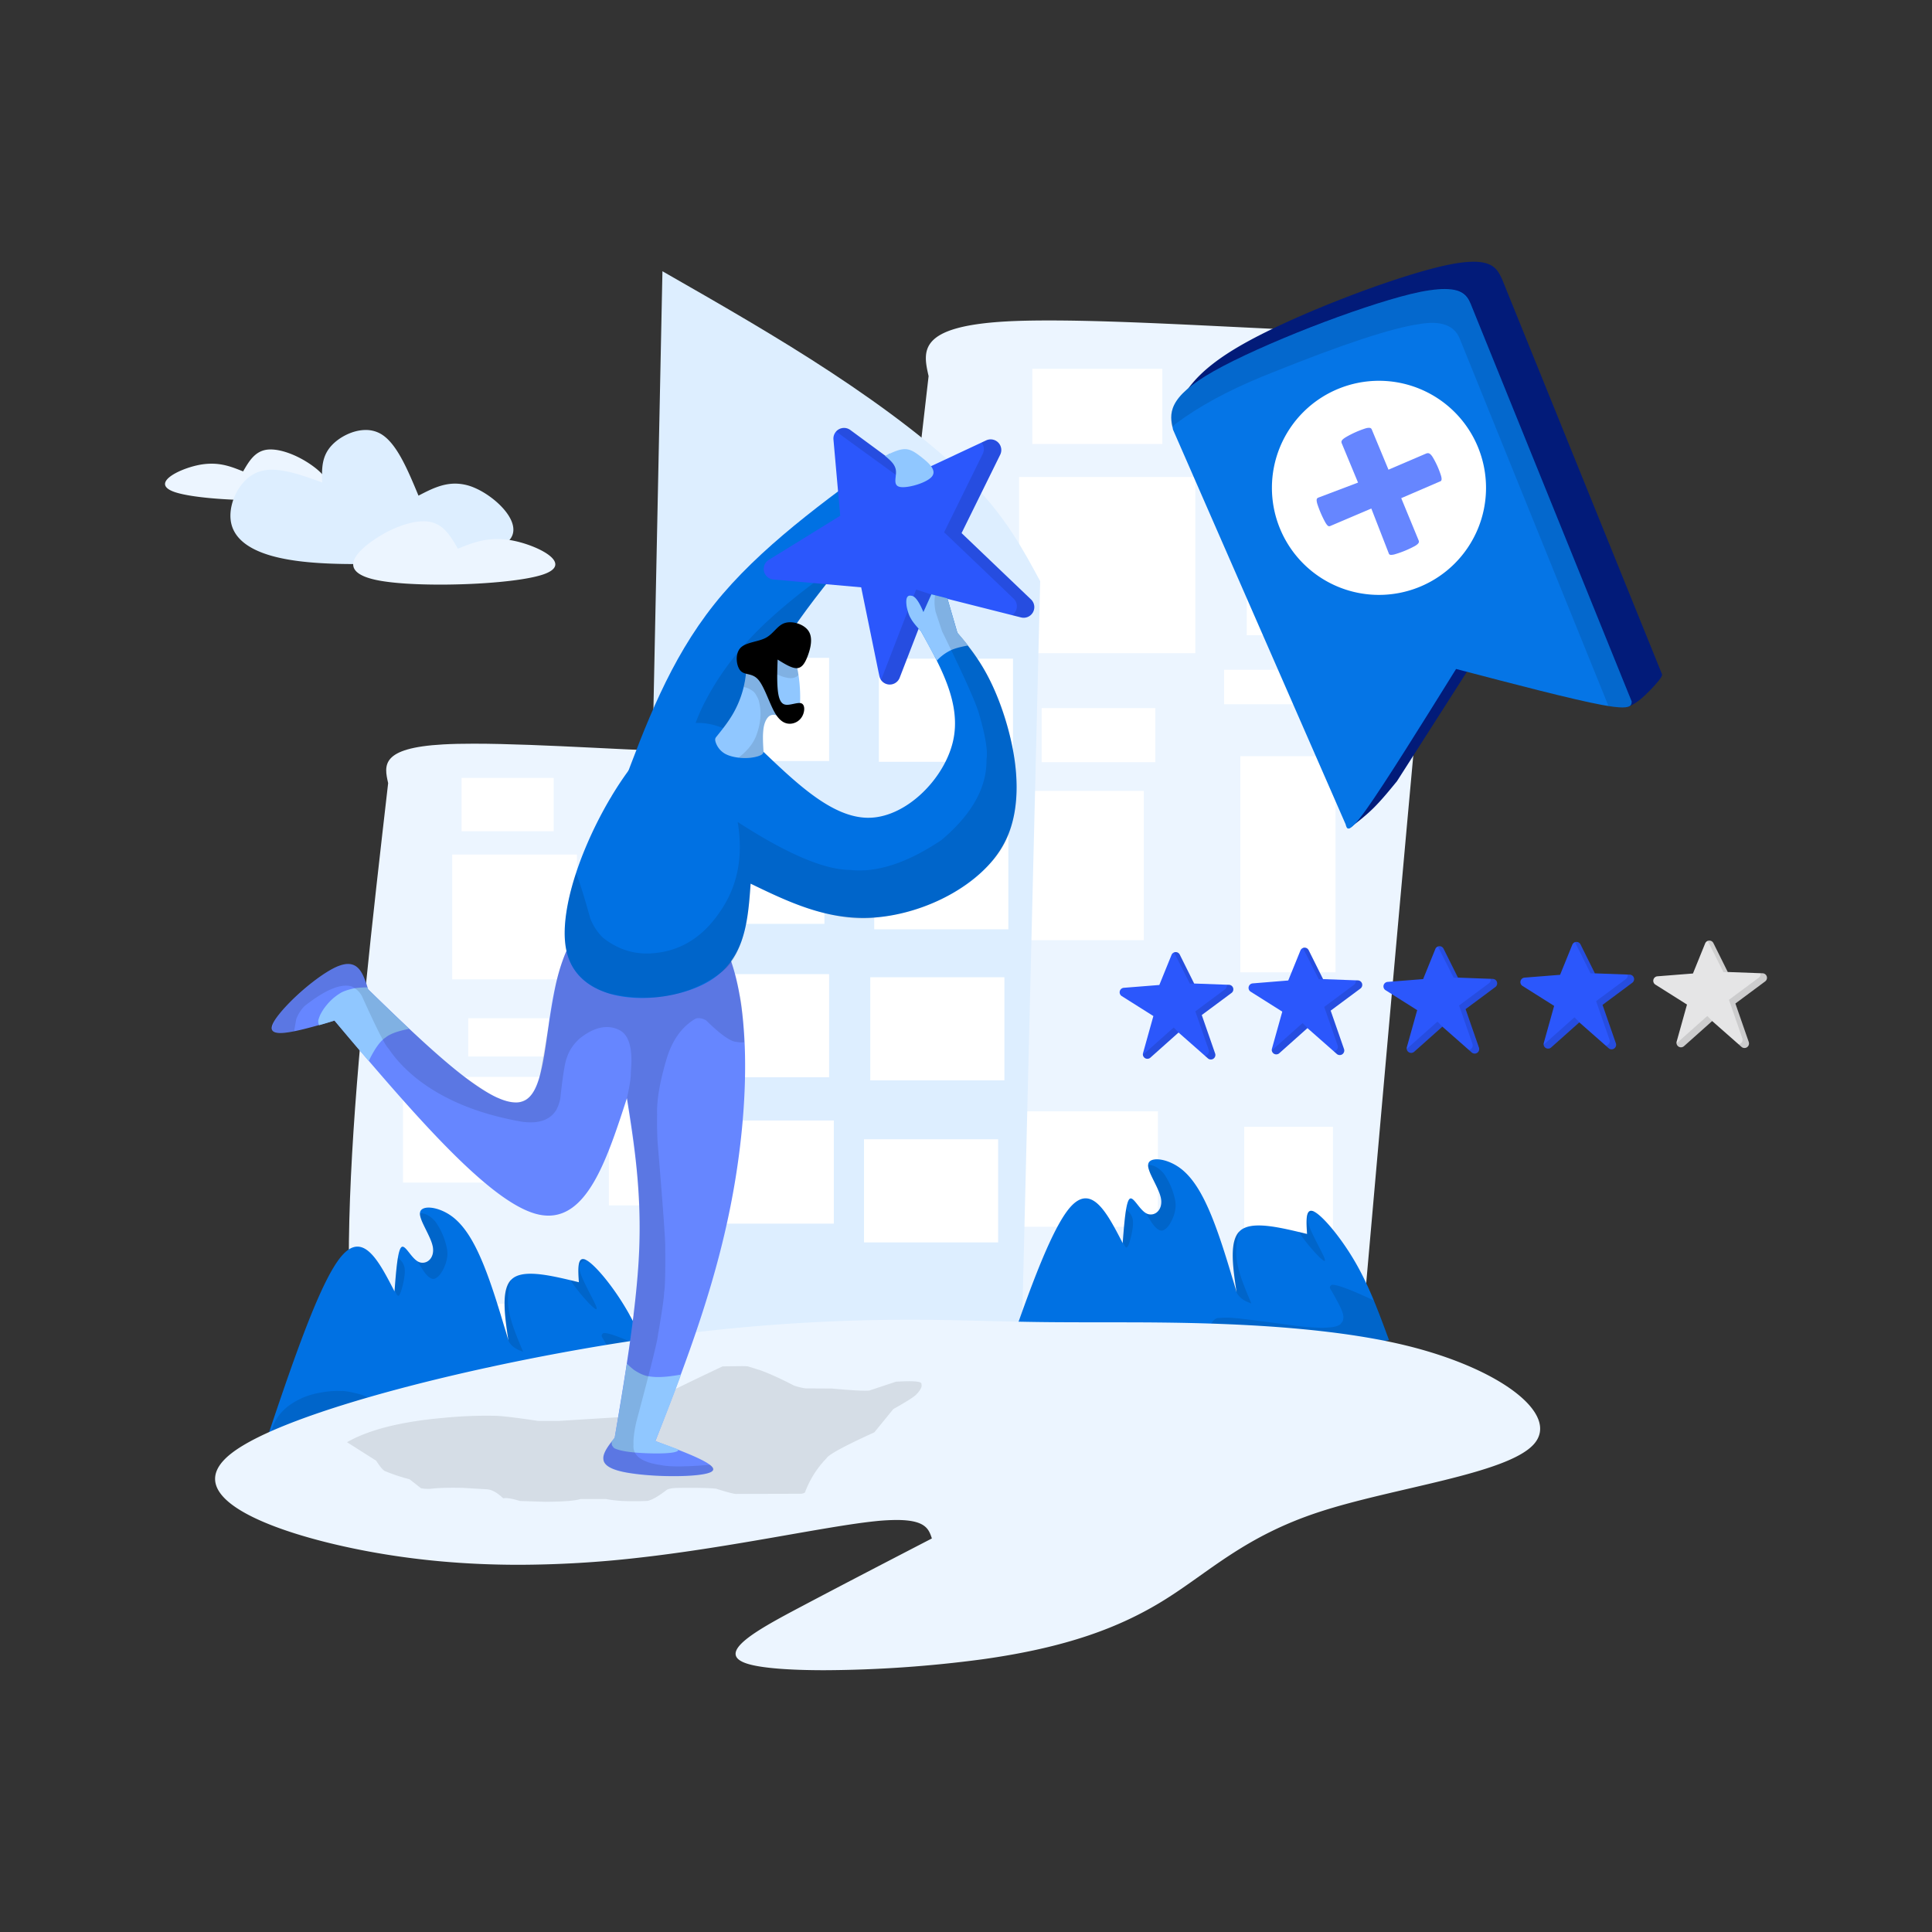 <svg xmlns="http://www.w3.org/2000/svg" data-name="Layer 1" viewBox="0 0 2000 2000" id="AddtoFavorite"><rect x="0" y="0" width="2000" height="2000" fill="#333333" stroke="none"/><g data-name="Add to Favorite" fill="#000000" class="color000000 svgShape"><path fill="#ecf5ff" d="M251.67,488c-9.93-4-19.85-8-32.64-8a69.07,69.07,0,0,0-14.95,1.71c-20.63,4.56-48.43,19.09-23.16,27.69,15.77,5.36,52.24,8.41,85.45,8.41,20,0,38.78-1.1,51.2-3.47,33.05-6.31,20.81-21.58,5.27-32.63-13.92-9.9-30.48-16.43-42.7-16.43a29.78,29.78,0,0,0-4.09.27C263.64,467.35,257.65,477.68,251.67,488Z" class="colorecf5ff svgShape"></path><path fill="#ddeeff" d="M333.56,499.43c-18.27-6.58-36.54-13.16-52.1-13.16A40.23,40.23,0,0,0,266.24,489c-18,7.3-29.34,30.78-27.52,48.74s16.79,30.42,42.66,37.72c21,5.91,49.1,8.44,85.83,8.44q12.89,0,27.18-.41c50.37-1.39,114.34-6.33,131.76-23.16s-11.71-45.54-35-55.4a50.66,50.66,0,0,0-20-4.29c-13.94,0-25.93,6.22-37.93,12.45-11.55-27.73-23.09-55.46-39.94-64.45a31,31,0,0,0-14.69-3.52c-13.44,0-27.28,7.44-35.14,15.86C332.61,472.54,333.09,486,333.56,499.43Z" class="colorddedff svgShape"></path><path fill="#ecf5ff" d="M474 568c12.39-5 24.77-10 40.73-10a85.85 85.85 0 0118.65 2.13c25.75 5.69 60.44 23.83 28.91 34.55-19.69 6.7-65.18 10.51-106.62 10.51-24.93 0-48.4-1.38-63.89-4.34-41.24-7.87-26-26.92-6.58-40.72 17.36-12.35 38-20.49 53.28-20.49a36.29 36.29 0 015.1.34C459.05 542.17 466.52 555.06 474 568zM961.28 389.36c-5.81-25.75-11.63-51.49 80.57-56.62 13.06-.73 28.08-1 44.52-1 99.62 0 251.1 11.49 331.16 12.08l8 0c7 0 13.37-.05 19.19-.05 65.06 0 60.32 6.74 43.69 170.72-18.67 184.12-52.34 566.48-86 948.83-85.92 19.59-171.85 39.19-247.26 39.19-94.23 0-172-30.6-212.88-130C868.77 1193.48 915 791.42 961.28 389.36z" class="colorecf5ff svgShape"></path><path fill="#ffffff" d="M1055 493.76h182.4V676.16H1055zM1290.62 527.06h107.85V657.6H1290.62zM983 818.77H1184.1V973.29H983zM1284 782.81h98.53v223.77H1284zM983 1150.45h215.71v119.48H983zM1288 1166.43h91.87v148.47H1288zM1068.64 381.76h134.6v77.87h-134.6zM1286 408.53h107v73.81H1286zM1078.37 733h117.57v56H1078.37zM1267.18 729H1377.5V693.32H1267.18z" class="colorffffff svgShape"></path><path fill="#ecf5ff" d="M401.81,810.7c-4.12-18.23-8.24-36.47,57.05-40.1,9.25-.52,19.89-.74,31.53-.74,70.55,0,177.83,8.14,234.52,8.56l5.68,0c4.95,0,9.48,0,13.61,0,46.06,0,42.71,4.78,30.93,120.91-13.22,130.39-37.06,401.17-60.91,672-60.85,13.88-121.7,27.75-175.1,27.75-66.74,0-121.84-21.67-150.76-92.08C336.29,1380.17,369.05,1095.43,401.81,810.7Z" class="colorecf5ff svgShape"></path><path fill="#ffffff" d="M468.14 884.63H597.31v129.17H468.14zM635 908.21h76.38v92.44H635zM417.22 1114.8H559.6v109.42H417.22zM630.32 1089.33H700.1v158.47H630.32zM417.22 1349.69H570v84.62H417.22zM633.15 1361h65.07v105.14H633.15zM477.83 805.32h95.33v55.14H477.83zM631.73 824.28h75.8v52.26h-75.8zM484.72 1054.06H568v39.63H484.72zM618.44 1051.21h78.12V1026H618.44z" class="colorffffff svgShape"></path><path fill="#0071e3" d="M684.07,1437.3l-412.88,67.36c29.35-87.72,58.69-175.43,81.56-203.4,6.19-7.57,11.9-10.76,17.27-10.76,14.47,0,26.43,23.19,38.38,46.37,1.63-21.25,3.26-42.51,7.13-45.81a1.86,1.86,0,0,1,1.23-.48c3.88,0,9.52,12.2,16.42,15.64a9.7,9.7,0,0,0,4.35,1c6.36,0,12.17-6.45,10.58-16.16-2-11.94-15.09-28.81-13.2-36.33.79-3.12,4.17-4.64,8.82-4.64,6.56,0,15.65,3,23.62,8.74,13.62,9.8,23.93,27.57,33.21,50.38s17.51,50.66,25.74,78.51c-4-27-8-54,4.15-64.09,4.4-3.64,10.92-5.06,18.8-5.06,13.87,0,31.94,4.4,50,8.81-.78-12-1.55-24,4.21-24a7.11,7.11,0,0,1,3.09.86c9.08,4.5,28.15,27.32,42.73,52.54S674,1409.67,684.07,1437.3Z" class="color00e3b1 svgShape"></path><path fill-opacity=".11" d="M434.71 1255.88q8.31-.11 16.07 8.8a72.48 72.48 0 0111.36 25.48 30.64 30.64 0 011 8.7 37.64 37.64 0 01-2.14 10.21q-4.94 12.65-11.47 14.77l-.09 0q-5.48.9-12.64-10.74-2.37-3.75-4.54-7.48h0a6.08 6.08 0 002.93 1.33 15.47 15.47 0 004.27-.07q6.17-1 8.29-7.87a19.35 19.35 0 00-.36-11q.25-1.58-10.38-23.19-2.73-7.21-2.28-8a7.57 7.57 0 010-.95zM411.93 1301.93q1.27 1.11 2.64 2.46a15.08 15.08 0 014.31 8.75 31 31 0 01-.11 7.24 96.9 96.9 0 01-2 10.79q-2.61 10-4.32 10.25a.6.6 0 01-.37-.06q-1.33-.33-3.51-6.09 1.58-22.3 3.4-33.34zM528.91 1324.82a100.72 100.72 0 00-2.28 10.59c-.33 2.14-.57 4.31-.7 6.52l-.12 3.36a60.93 60.93 0 00.34 6.94q.39 3.55 1.17 7.26l.88 3.74c.65 2.53 1.39 5.09 2.24 7.7q3.12 9.77 11.07 28.37-8.25-2.79-11.93-6.78a20.37 20.37 0 01-2.77-3.63l-1.21-2.28a33.67 33.67 0 01-2-5.63 61.08 61.08 0 01-1.41-7.21l-.09-.73h0q2.08 7.13 4.19 14.73-9-52.65 2.6-63zM602.84 1303.47a6.56 6.56 0 014 1 14.13 14.13 0 00-3.6 1.22 6.82 6.82 0 00-2.06 1.58l-.73 1.1-.49 1.36-.22 1.66a16.22 16.22 0 00.53 4.37l.83 2.78a72.26 72.26 0 002.77 6.77q2.7 5.91 9.54 19.09c1.19 2.34 2.17 4.39 2.94 6.13a16 16 0 011.33 3.88l-.18.8-.12.06q-1.67 0-6.83-5.28a178.45 178.45 0 01-14-16.31q-3.4-4.44-5.93-8.42h0c2.79.67 5.67 1.41 8.65 2.2q-1.35-16.65.83-21.51A3.68 3.68 0 01602.84 1303.47z" fill="#000000" class="color000000 svgShape"></path><path fill-opacity=".11" d="M624.81,1380q7.55-.8,43.93,16.36,8,18.88,15.33,40.9l-404.27,66q-3-32.1,19.78-48.51a74.84,74.84,0,0,1,27.29-12.14c2.58-.57,5.09-1,7.53-1.43a90.1,90.1,0,0,1,18.71-1.19q4.63-.48,19.38,3.32,3.27.27,35,16.45,3.74,1.86,15.8,4.29,19.86,3.48,46.78-.74c2-.31,4-.65,6-1q19.13-4,26.1-12.27,2.4-1.39,2.24-10.6-5.64-18.54-4-20,3-4.44,6.33-5a5.78,5.78,0,0,1,1.38-.05,82.36,82.36,0,0,1,17,.12q7,.4,64,8.15,11.05,1.26,20.43,1.67a85.17,85.17,0,0,0,16-.57c4-.63,6.77-1.69,8.33-3.19l2.26-3.07a12.42,12.42,0,0,0,0-7.92q-1.3-5.6-12.63-25C622.3,1382.73,622.73,1381.23,624.81,1380Z" fill="#000000" class="color000000 svgShape"></path><path fill="#ddeeff" d="M685.76,280.8,662.8,1396l394.08,22.79,19.91-817.13c-17.7-32.86-35.4-65.72-70.94-102.25s-88.91-76.73-145.23-113.77S745,314.69,685.76,280.8Z" class="colorddedff svgShape"></path><path fill="#ffffff" d="M719.47 681H858.3V787.82H719.47zM909.81 681.85h138.84V788.63H909.81zM714.61 849.58H853.44V956.36H714.61zM905 855.25h138.84V962H905zM719.47 1008.4H858.3v106.77H719.47zM900.9 1011.64h138.84v106.77H900.9zM724.33 1159.93H863.16v106.77H724.33zM894.42 1179.37h138.84v106.78H894.42z" class="colorffffff svgShape"></path><path fill="#0071e3" d="M1437.92,1387.32,1025,1454.68c29.34-87.72,58.69-175.44,81.56-203.4,6.18-7.57,11.9-10.76,17.27-10.76,14.47,0,26.42,23.18,38.38,46.37,1.63-21.26,3.26-42.51,7.14-45.81a1.82,1.82,0,0,1,1.22-.48c3.89,0,9.52,12.2,16.42,15.64a9.77,9.77,0,0,0,4.36,1c6.35,0,12.16-6.45,10.57-16.16-2-11.94-15.09-28.81-13.2-36.33.79-3.13,4.16-4.64,8.82-4.64,6.55,0,15.65,3,23.62,8.74,13.62,9.79,23.94,27.57,33.21,50.38s17.51,50.66,25.74,78.51c-4-27-8-54,4.15-64.09,4.4-3.64,10.92-5.06,18.8-5.06,13.87,0,31.94,4.4,50,8.81-.78-12-1.55-24,4.21-24a7.18,7.18,0,0,1,3.09.87c9.08,4.5,28.15,27.31,42.73,52.54S1427.82,1359.69,1437.92,1387.32Z" class="color00e3b1 svgShape"></path><path fill-opacity=".11" d="M1188.56 1205.9q8.31-.12 16.06 8.79a72.63 72.63 0 0111.37 25.49 30.51 30.51 0 011 8.69 37.35 37.35 0 01-2.14 10.22q-4.92 12.65-11.46 14.77l-.09 0q-5.48.9-12.63-10.74-2.39-3.75-4.55-7.48h0A6.13 6.13 0 001189 1257a15.86 15.86 0 004.27-.07q6.17-1 8.29-7.88a19.32 19.32 0 00-.36-11q.26-1.58-10.39-23.2-2.71-7.2-2.27-8a7.41 7.41 0 010-.94zM1165.77 1252c.86.73 1.74 1.55 2.65 2.46a15.08 15.08 0 014.31 8.75 31.55 31.55 0 01-.11 7.24 94.54 94.54 0 01-2.06 10.79q-2.6 10-4.31 10.24a.49.49 0 01-.37-.06q-1.34-.31-3.51-6.08 1.58-22.3 3.4-33.34zM1282.76 1274.84a98.23 98.23 0 00-2.28 10.59c-.33 2.14-.57 4.31-.7 6.52l-.12 3.36a60.65 60.65 0 00.34 6.93 69.82 69.82 0 001.17 7.27l.88 3.74q1 3.8 2.24 7.69 3.11 9.78 11.08 28.37-8.26-2.77-11.94-6.77a19.91 19.91 0 01-2.77-3.63l-1.21-2.28a34.9 34.9 0 01-2-5.63 63.48 63.48 0 01-1.4-7.22l-.09-.72h0q2.08 7.13 4.19 14.73-9-52.65 2.6-63zM1356.69 1253.49a6.57 6.57 0 014 1 14.24 14.24 0 00-3.59 1.23 6.55 6.55 0 00-2 1.58l-.74 1.1-.49 1.36-.22 1.66a15.83 15.83 0 00.53 4.37l.82 2.78q1.07 3 2.77 6.77 2.7 5.91 9.54 19.09c1.19 2.34 2.17 4.39 3 6.13a16.93 16.93 0 011.33 3.88l-.18.8-.12.06q-1.67 0-6.83-5.28a178.45 178.45 0 01-14-16.31q-3.41-4.44-5.93-8.42h0q4.18 1 8.65 2.2-1.35-16.65.83-21.51A3.66 3.66 0 011356.69 1253.49z" fill="#000000" class="color000000 svgShape"></path><path fill-opacity=".11" d="M1378.66,1330.06q7.54-.8,43.93,16.36,8,18.87,15.33,40.9l-404.26,66q-3.06-32.08,19.77-48.5a74.6,74.6,0,0,1,27.29-12.14c2.58-.57,5.08-1.05,7.53-1.43A90.06,90.06,0,0,1,1107,1390q4.63-.49,19.38,3.32,3.29.26,35,16.45,3.72,1.85,15.8,4.28,19.86,3.48,46.78-.74c2-.3,4-.64,6-1q19.13-4,26.1-12.27,2.4-1.39,2.24-10.61-5.64-18.53-4-20,3-4.44,6.33-5a5.76,5.76,0,0,1,1.38,0,82.35,82.35,0,0,1,17,.12q7,.4,64,8.15,11.05,1.26,20.43,1.67a85.21,85.21,0,0,0,16-.57q6-.95,8.32-3.19l2.27-3.07a12.43,12.43,0,0,0,0-7.92q-1.29-5.6-12.62-25Q1375.55,1331.84,1378.66,1330.06Z" fill="#000000" class="color000000 svgShape"></path><path fill="#ecf5ff" d="M964.68,1592.6c-44.63,23.12-89.26,46.23-134.7,70.25s-91.7,48.94-55.49,59.69c14.92,4.43,43.85,6.46,78.81,6.46a1273,1273,0,0,0,163.34-11.26c87.26-12.14,143.07-33,189.18-61.76s82.53-65.4,159.55-90.71S1560,1526,1587.73,1495.13s-34.53-78.61-132.92-102.45-232.94-23.78-303.63-23.81-77.51-.16-140.77-1.68c-18.22-.44-41.12-1-68.39-1a1903,1903,0,0,0-277.54,20.34c-163,23.79-369.35,74.31-425.17,118.16s38.88,81,133.91,99.77c54.45,10.73,109,15.4,163.86,15.4a1107.69,1107.69,0,0,0,123.22-7.21C757,1601.85,855.07,1580,906,1574.76a220.9,220.9,0,0,1,22.11-1.28C958.29,1573.48,961.48,1583,964.68,1592.6Z" class="colorecf6ff svgShape"></path><path fill-opacity=".1" d="M767.07,1414.23h-1.54l-17.52.24q-98.76,46.65-91.86,48-1.36.84-17.74,4.74l-59.6,3.7H556.9q-34.92-5.25-44.88-5.28a446.31,446.31,0,0,0-52.34,2.08q-66.45,5.8-100.45,25.26l30.14,19.1q5.7,8.78,8.67,10.59a178.88,178.88,0,0,0,25.83,8.6l11.92,9.33a41.48,41.48,0,0,0,9.6.66q11-1.48,34-1l23.48,1.42q8.1-.18,18,9.36,5.3-1,17.38,2.79l26.28.83q28.32-.21,36.37-2.85h26.42a131.55,131.55,0,0,0,21.35,2.15q12.19.28,21.54-.23,6.71-1.15,20.28-11.61c2-1,5.24-1.6,9.68-1.79q29.78-.43,41.15.78,19,6,21.43,5.41l66.59-.17a8.69,8.69,0,0,0,3.94-1.3,100.3,100.3,0,0,1,22.3-35.41q3-5.67,49.54-26.88l19.63-24.08q20.88-11.67,24.06-15.4,6.38-6.66,5-10.38,1.49-4.26-26.37-2.55l-27.29,9.07a23.34,23.34,0,0,1-2.78.22q-8.8.29-36.41-2.24l-26.79-.13a65.11,65.11,0,0,1-12.19-2.91q-21.35-11.07-35.61-16.09l-12.13-3.78A58.16,58.16,0,0,0,767.07,1414.23Z" fill="#000000" class="color000000 svgShape"></path><path fill="#021b79" d="M1213.63,433l183.54,424.23c8.46-6.52,16.91-13,25.07-21.14s16-17.74,23.89-27.39L1538.62,664,1685.06,732a58.47,58.47,0,0,0,14.66-9.39,160.91,160.91,0,0,0,17.6-18.29c3.73-4.71,3.38-5.77,3-6.84l-165.19-408c-4.24-9.27-8.48-18.53-29.69-18.53-8.36,0-19.36,1.44-34,4.89-51.91,12.2-149.83,49.51-203.79,79.88S1223.66,409.58,1213.63,433Z" class="color4245a2 svgShape"></path><path d="M1406.24 622.26l16.77-6.9zM1441 583.23l5.59-2.3z" fill="#000000" class="color000000 svgShape"></path><path fill="#0575e6" d="M1214.29,444.74,1393,853.34c.57,2.2,1.14,4.4,2.92,4.4,2.57,0,7.66-4.6,18.92-20.44,19.06-26.81,55.78-85.79,92.49-144.78,60.47,15.83,120.93,31.66,151.22,37.25,9.89,1.83,16.57,2.56,21.07,2.56,9.29,0,9.37-3.12,9.45-6.25l-165.19-408c-3.7-9.46-7.4-18.92-28.46-18.92-8.52,0-19.9,1.55-35.27,5.28-53.33,13-154.79,52.13-203.79,79.89S1210.83,428.42,1214.29,444.74Z" class="color6669fb svgShape"></path><path d="M1406.24 622.26l16.77-6.9zM1441 583.23l5.59-2.3z" fill="#000000" class="color000000 svgShape"></path><path fill-opacity=".11" d="M1327.29,350.73q-71.34,29.5-98.64,52.47-21.21,18.65-15.25,38.89c1.14-1.14,2.36-2.29,3.65-3.42q35.57-26.61,89.47-48.78c3-1.24,6.08-2.48,9.18-3.69q110.46-44.55,153.83-50.77,32.9-5.58,41.45,14.83l154.11,380.66h0q16.53,2.57,21.53.51c1.5-.62,2.22-1.55,2.17-2.79l.26-2.55L1522.57,314.79q-9.63-23-50-13Q1426.24,310.54,1327.29,350.73Z" fill="#000000" class="color000000 svgShape"></path><path d="M1406.24 622.26l16.77-6.9zM1441 583.23l5.59-2.3z" fill="#000000" class="color000000 svgShape"></path><path fill="#ffffff" d="M1530,462.86a110.82,110.82,0,1,1-144.66-60.33A110.82,110.82,0,0,1,1530,462.86Z" class="colorffffff svgShape"></path><path fill="#6686ff" d="M1388.83 458.57l17 41-41.18 15.59c-1.23.64-2.45 1.29-1 6.39a111 111 0 008.31 19.23c1.9 3.25 3.06 4 4 4a3.21 3.21 0 001.07-.24l42.56-18.11 17.93 46.09c.33 1 .67 1.89 2.68 1.89a15.09 15.09 0 003.77-.63 106 106 0 0020.91-8.65c4.89-2.95 4.18-4.6 3.47-6.24l-17.8-43.2 39.71-17.11c1.46-.51 2.92-1 1.48-6.14A90.41 90.41 0 001483 473c-2.07-3.12-3.55-3.88-4.83-3.88a6 6 0 00-1.74.34l-39.08 16.76-17-40.92c-.46-1.22-.92-2.44-3.23-2.44a13.45 13.45 0 00-3.44.57 103.27 103.27 0 00-20.51 9.16C1388.17 455.65 1388.5 457.11 1388.83 458.57zM381.06 1024.1c-4.09-13.11-8.19-26.21-20.81-26.21-3.44 0-7.52 1-12.41 3.2-22.8 10.35-63.19 47.74-66.38 61.48-1.13 4.85 2.37 6.76 8.87 6.76 11.92 0 33.92-6.41 55.93-12.82 79.23 93.39 158.47 186.79 208.92 200.18a49.08 49.08 0 0012.6 1.73c41.64 0 61.42-60.79 81.19-121.59 7.48 47.77 15 95.54 12.84 154.14S648 1419 636.29 1488.43c-10.65 13.4-21.29 26.81 3.14 33.88 13.33 3.85 37.09 5.82 57.94 5.82 17.38 0 32.74-1.37 38.36-4.16 12.34-6.13-22.49-19.13-57.31-32.14 32.86-84.46 65.72-168.92 82.28-267.68s16.83-211.82-21.16-263.59c-17.13-23.35-42-34.23-67.21-34.23-30.63 0-61.62 16.12-79.41 45.49-32.4 53.5-21 151-49 167a19.75 19.75 0 01-10 2.45C502 1141.3 441.5 1082.7 381.06 1024.1z" class="colorff6669 svgShape"></path><path fill="#90c7ff" d="M648.93 1411.7q-5.29 35.34-12.64 76.73c-1.14 1.35-2.19 2.65-3.17 3.9l.23 3.42c1.2 2.33 2.43 3.64 3.67 3.92q9.13 4 35 4.82c2.81.08 5.43.11 7.86.11q18 0 21.82-2.65a1.35 1.35 0 00.06-1.64q-10.2-3.94-23.33-8.48 14.52-36 26.6-68.86h0q-7.56 1.3-13.17 1.92a96.44 96.44 0 01-10.45.62 58.26 58.26 0 01-9.13-.66q-7-.72-16-6.74a77.41 77.41 0 01-7.24-6.42zM380.39 1022.09q-10.87.2-15.7 1.44-9.26 2.31-12.87 4.86a54.79 54.79 0 00-14.48 13.06 49 49 0 00-6.11 9.71c-1.38 3.56-2 5.54-1.74 5.92a7.49 7.49 0 00.37 3 2.41 2.41 0 00.54 1.21q7.38-2.1 15.86-4.79 18 21.6 35.45 41.87 9.06-18.77 17.31-24.24 6.92-5.76 24.63-9.07-19.08-17.92-42.59-41l-.63-2z" class="colorffc290 svgShape"></path><path fill-opacity=".11" d="M674.39,926.06q-24.67,0-53.34,16.16Q602.33,952.38,585.69,986a192.34,192.34,0,0,0-10.15,32.19l-16.67,95.27q-5.83,25.56-23,27.74h-.15a44.58,44.58,0,0,1-19.94-4.55q-4.05-.09-34.54-21.67-31.43-23.52-100.14-90.92l-.63-2-.39-1.26q-5.44-23-20-22.94a28.64,28.64,0,0,0-12.17,3.2q-15.6,6.25-47,35.65-20.4,19.58-19.05,29.74,1.94,2.67,9.05,2.67a78.33,78.33,0,0,0,13.53-1.5l2.2-12.47a37.74,37.74,0,0,1,8.62-13.65q26.73-21.16,42.93-21.16a20.91,20.91,0,0,1,6.19.88,24,24,0,0,1,10.18,9.71q23.14,51.27,27.78,54.66,10.43,15.87,28.88,30.82,41.93,33.07,109,44.78a67,67,0,0,0,9.06.67q18.9,0,26.78-13.16a42.62,42.62,0,0,0,4-11.76q3.78-35.46,6.95-42.53,3.35-10.49,13.18-19.46,14.86-11.74,28-11.75a28.83,28.83,0,0,1,12.38,2.8q16,7.41,12.45,44,.32,7.38-4,26.75,16.32,87,12.13,169-4.49,68.29-24.8,182.59-12.87,15.24-11.67,22.2-.43,8.56,22.28,13.45a294.34,294.34,0,0,0,49.23,4q10.54,0,21.36-.69,26.78-2.28,19.39-9.23a16.53,16.53,0,0,0-2-1.74q-19.54,1.69-32.6,1.69-12.06,0-18.65-1.44-29.68-4.32-27.86-21.19-.52-8.21,2.9-23.52,21.76-81.23,22.41-90.06,6.25-35.91,6.36-44,1.5-7.38,1.13-46.81.39-9.13-7.9-108.82-.78-14.65-.48-28.28-.81-22.21,10-58.38,8.73-28.42,29.35-40.76a8.78,8.78,0,0,1,3.72-.79,16.24,16.24,0,0,1,7.66,2.33q22.27,21.87,31.35,22.24a22.91,22.91,0,0,0,4.93.52,28.83,28.83,0,0,0,3.18-.19q-2.07-41.48-4.8-49a227.08,227.08,0,0,0-10.14-38.76q-14.52-42.88-52.34-59.09A70,70,0,0,0,674.39,926.06Z" fill="#000000" class="color000000 svgShape"></path><path fill="#0071e3" d="M643.19,817.63c25-67.16,50.1-134.32,96.39-192.32S853.4,518.47,920.93,469.64l31.76,20c-57.25,65.56-114.5,131.11-145.05,181.88s-34.4,86.76-38.25,122.75Z" class="color00e3b1 svgShape"></path><path fill-opacity=".11" d="M874.83,580.36q-44.34,30.18-74.46,57.31-49,43.47-74.34,96.44a203.2,203.2,0,0,0-10.2,27.13q-3.52,8.07-7.19,40c0,1.49-.06,2.93-.08,4.33l60.83-11.26q5-70.46,38.25-122.75,17-30,67.24-91.16Z" fill="#000000" class="color000000 svgShape"></path><path fill="#2b57fc" d="M868.53,444.33l-.19.1A11,11,0,0,0,862.79,455l7,78.91-74,45.7a11,11,0,0,0,4.81,20.3L891.49,608l18.81,91.89a11,11,0,0,0,21,1.76l33.19-85.86,92.54,23.38a11,11,0,0,0,10.28-18.61L995.4,551.86l40-81.16a11,11,0,0,0-14.51-14.82l-77.12,36.05-63.52-46.77A11,11,0,0,0,868.53,444.33Z" class="colorfc8a2b svgShape"></path><path fill-opacity=".11" d="M1016.08 458.13a11 11 0 011.26 11.72l-40 81.16 71.94 68.68a11 11 0 01-1.54 17.13l9.32 2.33a11 11 0 0010.28-18.61L995.4 551.86l40-81.16a11 11 0 00-14.51-14.82l-4.78 2.24zM945 618.79h0l-31.7 82a10.85 10.85 0 01-1.54 2.74 11.3 11.3 0 004.68 4.11 11 11 0 0014.92-6l33.1-86.09-16-5.25-1.94 4.63zM868.53 444.33h0l-.06 0 0 0-.09 0a11 11 0 00-2.87 2.33l69 50.14 9.72-4.76-64-47a11 11 0 00-11.72-.83h0zM865.47 446.76l60.24 44.31L865.5 446.74z" fill="#000000" class="color000000 svgShape"></path><path fill="#90c7ff" d="M916.21,471.93c7.13-3.44,14.26-6.89,20.27-7h.22c5.91,0,10.77,3.27,17.59,8.66s15.83,13.12,10.42,19.74c-4.81,5.9-21,11-30,11a15.87,15.87,0,0,1-3-.25c-7.79-1.5-3.64-10.12-4.23-16.67S921.57,476.41,916.21,471.93Z" class="colorffc290 svgShape"></path><path fill="#0071e3" d="M980.71,619.4l-16.52-4.16-8.29,18.4c-2.4-5.52-4.8-11-8.1-14.26a8.77,8.77,0,0,0-5.67-2.83,3.44,3.44,0,0,0-3.33,2.32c-1.51,3.6-.34,11.67,2.53,18.15s7.44,11.38,12,16.27c21,37.72,42,75.44,33.25,113.89s-47.17,77.64-85.13,79.32c-.86,0-1.71.06-2.57.06-37.08,0-73.71-35-110.33-70-21.36-14.1-42.71-28.21-65.88-28.21-16.08,0-33,6.79-51.46,25.08-45,44.66-98.85,157.86-84.17,213.51,8.85,33.55,42.61,46.18,77.47,46.18,23,0,46.39-5.48,63.51-14.07,43.08-21.62,46.05-63,49-104.3,36.7,17.75,73.39,35.49,116.79,35.49,4.63,0,9.33-.2,14.11-.63,49.69-4.4,108.45-32.86,131.61-76.63s10.7-102.87-3.32-141.74-29.58-57.5-45.15-76.14Z" class="color00e3b1 svgShape"></path><path fill="#90c7ff" d="M964.19,615.24l-8.29,18.4q-6.84-16.5-12.39-16.9a6.76,6.76,0,0,0-1.42-.17q-5.36,0-3.39,12,1.8,7.88,4.2,11.61,2.39,4.65,10.43,13.15l15.28,28.3,1.1,2.31a49.06,49.06,0,0,1,13-10q6-3.33,19.37-5.72-5.25-6.85-11-13.12L980.71,619.4Z" class="colorffc290 svgShape"></path><path fill-opacity=".11" d="M967.94,616.2a46.57,46.57,0,0,0,.67,17.37l6.6,19.93q32.41,66.07,38,84.44,10.35,35.17,8,48.44.66,43.3-46.52,83.17-47,31.55-84.93,31.54a87.46,87.46,0,0,1-9.76-.54q-40.08-.22-116.35-49.62h0q8.86,53-17.56,91.76-26.81,40.57-69.86,44.09-3.4.3-6.74.3-24.6,0-45.38-16.42a57.23,57.23,0,0,1-13-19.73q-10.27-36.82-14.85-46.86a241.84,241.84,0,0,0-11.14,50.8q-6.15,57.36,45.85,73.69a169.57,169.57,0,0,0,36.54,4.18,129.06,129.06,0,0,0,79-26.09q27-18.82,30.64-91.94,71.7,36.16,115.34,36.17a88.14,88.14,0,0,0,15.56-1.31q68.58-6.77,117.27-56.06,33.57-34.26,25.27-105.76-6.17-38.26-17.78-65.86-16.11-39.28-41.62-66.83L980.71,619.4,968,616.2Z" fill="#000000" class="color000000 svgShape"></path><path fill="#90c7ff" d="M741.15,763.25c6.69-8.29,13.37-16.57,18.67-26.18a104.69,104.69,0,0,0,11.26-31.68c2-11.15,2.14-22.55,2.25-33.95,9.94-4.15,19.88-8.29,28.43-8.29,6.62,0,12.41,2.49,16.73,9.39,9.88,15.8,12,54.78,7.84,68.6-1.51,5-3.85,6.71-6.57,6.71-4.78,0-10.74-5.28-15.42-7.12a10,10,0,0,0-3.74-.78c-5.07,0-8.14,4.85-9.61,11.08-1.8,7.64-1.2,17.36-.6,27.08-.31,1.32-.62,2.65-3.73,4s-8.76,2.59-15.6,2.59h-.5c-7.07-.07-15.28-1.52-20.69-4.82a21.44,21.44,0,0,1-9-11.49C739.88,765.28,740.51,764.27,741.15,763.25Z" class="colorffc290 svgShape"></path><path fill-opacity=".11" d="M801.76,663.06a29.75,29.75,0,0,0-6.66.8q-8,1.6-21.77,7.58.06,25.2-3.34,39.8a23,23,0,0,1,4.2,1.17q6,2.85,7.67,5.69,3.45,5.45,3.89,8.34,4.28,16.5-3.26,36a48.29,48.29,0,0,1-4.68,8.46l-2.94,3.76a65.39,65.39,0,0,1-6.56,6.55l-3.77,3.1a54.23,54.23,0,0,0,5.75.3,68.74,68.74,0,0,0,11.29-1q7.33-1.47,8.53-4.51l.28-1q-.52-7.35-.6-14.32a70.15,70.15,0,0,1,.49-8.77,22.69,22.69,0,0,1,5-12.8,7.27,7.27,0,0,1,5.35-2.26,9.09,9.09,0,0,1,1.15.07,12.66,12.66,0,0,1,3.75,1.22c1.55.93,3,1.75,4.2,2.48q-1.56-4.61-3.42-9.18l-13.6-31.7q-2-5.42-1.07-7.11a2,2,0,0,1,2-1,7.44,7.44,0,0,1,1.33.13s0-.06.06-.06q.93,0,14.22,5.31a37.43,37.43,0,0,0,7,1.74h.1a15.85,15.85,0,0,0,2.24.16,11.49,11.49,0,0,0,6.56-1.91q.74-.64,1.41-1.35a123.41,123.41,0,0,0-3.76-16.65Q817,663.06,801.76,663.06Z" fill="#000000" class="color000000 svgShape"></path><path d="M805,682.77c7.17,4.46,14.33,8.91,19.57,8.91h.37c5.26-.22,8.46-5.22,11.34-13s5.43-18.34.73-25.45c-3.7-5.61-11.92-9.07-19.08-9.07a18.47,18.47,0,0,0-5.41.76c-7.86,2.47-11.63,11.06-19.83,15.39s-20.82,4.41-26.4,10.67-4.09,18.7.37,23.47,11.91,1.88,18.25,9.09,11.58,24.54,17.19,34.26c5.09,8.84,10.5,11.41,15.38,11.41.49,0,1,0,1.46-.07a14.9,14.9,0,0,0,12-8.57c2.3-4.84,2.39-11.34-1.66-12.58a6.45,6.45,0,0,0-1.88-.24c-3.52,0-8.57,1.85-12.61,1.85a9,9,0,0,1-2.65-.36c-4.91-1.53-6.54-8.61-7.19-17.28S804.64,693,805,682.77Z" fill="#000000" class="color000000 svgShape"></path><path fill="#2b57fc" d="M1217,985.6h-.09a4.68,4.68,0,0,0-4.14,2.91l-12.63,31.14-36.79,2.92a4.66,4.66,0,0,0-2.11,8.59l32.73,20.65-10.7,38.32a4.66,4.66,0,0,0,7.59,4.74l29.16-26,30.39,26.74a4.66,4.66,0,0,0,7.49-5l-13.85-39.86,30.82-22.87a4.67,4.67,0,0,0-2.61-8.41l-36.09-1.33-14.91-29.95A4.66,4.66,0,0,0,1217,985.6Z" class="colorfc8a2b svgShape"></path><path fill-opacity=".11" d="M1270 1019.39a4.68 4.68 0 01-1.79 4.67l-30.82 22.88 13.85 39.85a4.67 4.67 0 01-3.9 6.17l3.06 2.68a4.66 4.66 0 007.49-5l-13.85-39.86 30.82-22.87a4.67 4.67 0 00-2.61-8.41l-2.24-.08zM1212.07 1066.25h0l-27.85 24.8a4.27 4.27 0 01-1.11.73 4.85 4.85 0 001 2.46 4.66 4.66 0 006.79.63l29.17-26.08-5-5.09-1.63 1.38zM1217 985.6h-.09a4.86 4.86 0 00-1.53.33l16.33 32.29 4.58.08-15-30.11a4.66 4.66 0 00-4.26-2.59z" fill="#000000" class="color000000 svgShape"></path><path fill-opacity=".11" d="M1215.39,985.93l14.15,28.39-14.14-28.39Z" fill="#000000" class="color000000 svgShape"></path><path fill="#2b57fc" d="M1350.44,981h-.09a4.68,4.68,0,0,0-4.14,2.91L1333.58,1015,1296.8,1018a4.66,4.66,0,0,0-2.12,8.59l32.73,20.65-10.7,38.32a4.66,4.66,0,0,0,7.59,4.74l29.16-26,30.39,26.75a4.67,4.67,0,0,0,7.49-5l-13.85-39.85,30.82-22.88a4.67,4.67,0,0,0-2.61-8.41l-36.08-1.33-14.92-29.95A4.66,4.66,0,0,0,1350.44,981Z" class="colorfc8a2b svgShape"></path><path fill-opacity=".11" d="M1403.45 1014.77a4.66 4.66 0 01-1.79 4.67l-30.82 22.88 13.85 39.85a4.67 4.67 0 01-3.9 6.17l3.06 2.68a4.67 4.67 0 007.49-5l-13.85-39.85 30.82-22.88a4.67 4.67 0 00-2.61-8.41l-2.23-.08zM1345.5 1061.63h0l-27.85 24.8a4.27 4.27 0 01-1.11.73 4.85 4.85 0 001 2.46 4.66 4.66 0 006.79.63l29.17-26.08-5-5.09-1.63 1.38zM1350.44 981h-.09a4.65 4.65 0 00-1.53.33l16.33 32.29 4.59.08-15-30.11a4.66 4.66 0 00-4.26-2.59z" fill="#000000" class="color000000 svgShape"></path><path fill-opacity=".11" d="M1348.82,981.31,1363,1009.7l-14.14-28.39Z" fill="#000000" class="color000000 svgShape"></path><path fill="#2b57fc" d="M1490.05,979.5H1490a4.65,4.65,0,0,0-4.14,2.9l-12.63,31.15-36.78,2.91a4.66,4.66,0,0,0-2.12,8.59l32.73,20.65-10.7,38.32a4.66,4.66,0,0,0,7.59,4.74l29.16-26,30.39,26.74a4.66,4.66,0,0,0,7.49-5l-13.85-39.85,30.82-22.88a4.67,4.67,0,0,0-2.61-8.41l-36.08-1.33-14.92-29.95A4.66,4.66,0,0,0,1490.05,979.5Z" class="colorfc8a2b svgShape"></path><path fill-opacity=".11" d="M1543.06 1013.29a4.66 4.66 0 01-1.79 4.67l-30.82 22.88 13.85 39.85a4.67 4.67 0 01-3.9 6.17l3.06 2.68a4.66 4.66 0 007.49-5l-13.85-39.85 30.82-22.88a4.67 4.67 0 00-2.61-8.41l-2.24-.08zM1485.11 1060.15h0l-27.85 24.8a4.58 4.58 0 01-1.11.74 4.85 4.85 0 001 2.45 4.66 4.66 0 006.79.63l29.17-26.08-5-5.08-1.63 1.37zM1490.05 979.5H1490a4.64 4.64 0 00-1.53.32l16.33 32.29 4.59.08-15-30.11a4.66 4.66 0 00-4.26-2.59h0zM1488.43 979.83l14.15 28.39-14.14-28.39z" fill="#000000" class="color000000 svgShape"></path><path fill="#2b57fc" d="M1631.88,975.07h-.09a4.68,4.68,0,0,0-4.15,2.91L1615,1009.12l-36.79,2.92a4.66,4.66,0,0,0-2.12,8.59l32.74,20.65-10.7,38.32a4.66,4.66,0,0,0,7.59,4.74l29.16-26,30.39,26.75a4.67,4.67,0,0,0,7.49-5l-13.85-39.86,30.81-22.88a4.66,4.66,0,0,0-2.6-8.4l-36.09-1.34-14.91-30A4.66,4.66,0,0,0,1631.88,975.07Z" class="colorfc8a2b svgShape"></path><path d="M1684.89,1008.86a4.67,4.67,0,0,1-1.79,4.66l-30.82,22.88,13.85,39.86a4.66,4.66,0,0,1-3.9,6.16l3.06,2.69a4.67,4.67,0,0,0,7.49-5l-13.85-39.86,30.81-22.88a4.66,4.66,0,0,0-2.6-8.4l-2.24-.08Z" opacity=".11" fill="#000000" class="color000000 svgShape"></path><path fill-opacity=".11" d="M1626.93 1055.71h0l-27.84 24.81a4.73 4.73 0 01-1.11.73 4.76 4.76 0 001 2.46 4.66 4.66 0 006.79.63l29.17-26.08-5-5.09-1.62 1.37zM1631.88 975.07h-.09a4.7 4.7 0 00-1.54.32l16.34 32.29 4.58.09-15-30.12a4.66 4.66 0 00-4.26-2.58z" fill="#000000" class="color000000 svgShape"></path><path fill="#e5e5e6" d="M1630.25 975.39l14.15 28.4-14.13-28.4zM1769.4 973.71h-.09a4.66 4.66 0 00-4.14 2.91l-12.63 31.14-36.78 2.91a4.66 4.66 0 00-2.12 8.59l32.73 20.65-10.7 38.33a4.66 4.66 0 007.59 4.73l29.16-26 30.39 26.75a4.74 4.74 0 003.17 1.16 4.67 4.67 0 004.32-6.19l-13.85-39.86 30.82-22.88a4.66 4.66 0 00-2.61-8.4l-36.08-1.34-14.92-30A4.65 4.65 0 001769.4 973.71z" class="colore5e6e6 svgShape"></path><path fill-opacity=".11" d="M1822.41,1007.5a4.65,4.65,0,0,1-1.79,4.66L1789.8,1035l13.85,39.86a4.66,4.66,0,0,1-3.9,6.16l3.06,2.69a4.74,4.74,0,0,0,3.17,1.16,4.67,4.67,0,0,0,4.32-6.19l-13.85-39.86,30.82-22.88a4.66,4.66,0,0,0-2.61-8.4l-2.23-.08Z" fill="#000000" class="color000000 svgShape"></path><path d="M1764.46,1054.35h0l-27.85,24.8a4.3,4.3,0,0,1-1.11.74,4.88,4.88,0,0,0,1,2.46,4.67,4.67,0,0,0,6.79.62l29.17-26.07-5-5.09-1.63,1.37Z" opacity=".11" fill="#000000" class="color000000 svgShape"></path><g opacity=".1" fill="#000000" class="color000000 svgShape"><path d="M1769.4,973.71h-.09a4.64,4.64,0,0,0-1.53.32l16.33,32.29,4.59.09-15-30.12a4.65,4.65,0,0,0-4.26-2.58Z" fill="#000000" class="color000000 svgShape"></path></g><path fill="#e5e5e6" d="M1767.78,974l14.15,28.39L1767.79,974Z" class="colore5e6e6 svgShape"></path></g></svg>